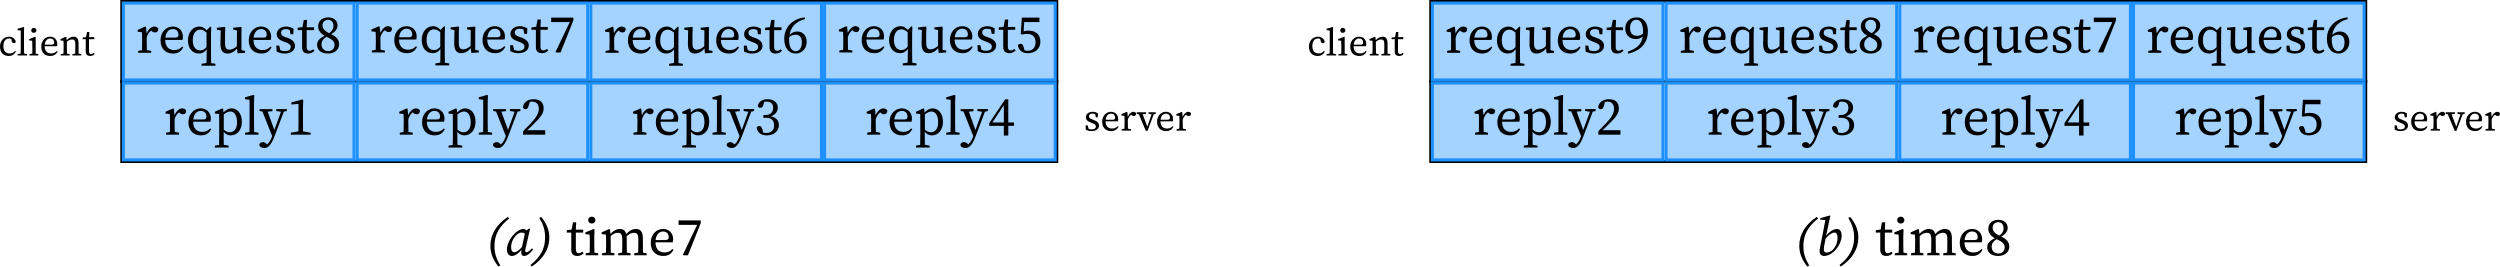 <?xml version="1.0" encoding="UTF-8" standalone="no"?>
<svg
   width="323.965pt"
   height="34.545pt"
   viewBox="0 0 323.965 34.545"
   version="1.1"
   id="svg186"
   sodipodi:docname="unp-tcp-fill-the-pipeline.pdf"
   xmlns:inkscape="http://www.inkscape.org/namespaces/inkscape"
   xmlns:sodipodi="http://sodipodi.sourceforge.net/DTD/sodipodi-0.dtd"
   xmlns:xlink="http://www.w3.org/1999/xlink"
   xmlns="http://www.w3.org/2000/svg"
   xmlns:svg="http://www.w3.org/2000/svg">
  <sodipodi:namedview
     id="namedview186"
     pagecolor="#ffffff"
     bordercolor="#000000"
     borderopacity="0.25"
     inkscape:showpageshadow="2"
     inkscape:pageopacity="0.0"
     inkscape:pagecheckerboard="0"
     inkscape:deskcolor="#d1d1d1"
     inkscape:document-units="pt" />
  <defs
     id="defs33">
    <g
       id="g33">
      <g
         id="glyph-0-0">
        <path
           d="M 1.359,0.062 C 1.812,0.062 2.078,-0.141 2.281,-0.5 L 2.172,-0.594 C 1.938,-0.328 1.719,-0.266 1.469,-0.266 c -0.453,0 -0.812,-0.266 -0.812,-0.938 0,-0.656 0.312,-1 0.734,-1 0.078,0 0.172,0.016 0.281,0.047 L 1.75,-1.828 c 0.047,0.141 0.109,0.234 0.281,0.234 0.125,0 0.203,-0.062 0.234,-0.188 C 2.188,-2.156 1.828,-2.438 1.375,-2.438 c -0.609,0 -1.156,0.484 -1.156,1.281 0,0.766 0.422,1.219 1.141,1.219 z m 0,0"
           id="path1" />
      </g>
      <g
         id="glyph-0-1">
        <path
           d="M 0.125,0 H 1.359 V -0.172 L 0.969,-0.25 C 0.953,-0.516 0.953,-0.781 0.953,-1.047 V -2.938 L 0.969,-3.656 0.906,-3.688 0.125,-3.469 v 0.188 l 0.406,0.047 v 2.188 c 0,0.266 0,0.531 -0.016,0.797 L 0.125,-0.172 Z m 0,0"
           id="path2" />
      </g>
      <g
         id="glyph-0-2">
        <path
           d="m 0.172,0 h 1.156 V -0.172 L 0.984,-0.25 c 0,-0.25 0,-0.578 0,-0.797 V -2.375 l -0.062,-0.062 -0.781,0.312 v 0.172 L 0.531,-1.906 c 0.016,0.203 0.016,0.344 0.016,0.625 v 0.234 c 0,0.219 0,0.547 0,0.797 l -0.375,0.078 z m 0.562,-2.938 c 0.188,0 0.344,-0.125 0.344,-0.312 0,-0.188 -0.156,-0.328 -0.344,-0.328 -0.188,0 -0.328,0.141 -0.328,0.328 0,0.188 0.141,0.312 0.328,0.312 z m 0,0"
           id="path3" />
      </g>
      <g
         id="glyph-0-3">
        <path
           d="m 1.359,-2.203 c 0.328,0 0.531,0.188 0.531,0.531 0,0.156 -0.062,0.266 -0.328,0.266 H 0.672 c 0.062,-0.578 0.391,-0.797 0.688,-0.797 z M 1.375,0.062 c 0.516,0 0.766,-0.219 0.969,-0.562 L 2.234,-0.578 c -0.203,0.219 -0.438,0.312 -0.734,0.312 -0.516,0 -0.828,-0.312 -0.844,-0.938 h 1.609 c 0.016,-0.062 0.031,-0.156 0.031,-0.266 0,-0.609 -0.406,-0.969 -0.938,-0.969 -0.609,0 -1.141,0.516 -1.141,1.281 0,0.766 0.453,1.219 1.156,1.219 z m 0,0"
           id="path4" />
      </g>
      <g
         id="glyph-0-4">
        <path
           d="m 0.203,0 h 1.156 V -0.172 L 1.016,-0.25 C 1,-0.5 1,-0.828 1,-1.047 V -1.781 c 0.25,-0.203 0.453,-0.297 0.688,-0.297 0.281,0 0.406,0.156 0.406,0.609 v 0.422 c 0,0.234 0,0.547 -0.016,0.797 L 1.719,-0.172 V 0 H 2.875 V -0.172 L 2.516,-0.25 c 0,-0.25 0,-0.562 0,-0.797 v -0.469 c 0,-0.641 -0.219,-0.922 -0.641,-0.922 -0.312,0 -0.656,0.188 -0.891,0.453 L 0.938,-2.375 0.875,-2.438 0.172,-2.125 v 0.172 L 0.562,-1.906 c 0.016,0.203 0.016,0.344 0.016,0.625 v 0.234 c 0,0.219 0,0.547 -0.016,0.797 l -0.359,0.078 z m 0,0"
           id="path5" />
      </g>
      <g
         id="glyph-0-5">
        <path
           d="m 1.016,0.062 c 0.266,0 0.469,-0.094 0.594,-0.266 l -0.125,-0.125 C 1.359,-0.234 1.266,-0.188 1.156,-0.188 0.984,-0.188 0.875,-0.297 0.875,-0.562 V -2.109 H 1.562 V -2.375 H 0.891 l 0.031,-0.672 H 0.625 L 0.484,-2.375 l -0.438,0.047 v 0.219 h 0.406 v 1.188 c 0,0.188 0,0.297 0,0.422 0,0.391 0.219,0.562 0.562,0.562 z m 0,0"
           id="path6" />
      </g>
      <g
         id="glyph-0-6">
        <path
           d="m 1,0.062 c 0.641,0 0.969,-0.328 0.969,-0.703 0,-0.328 -0.188,-0.562 -0.688,-0.734 L 1.125,-1.438 c -0.344,-0.125 -0.453,-0.203 -0.453,-0.422 0,-0.203 0.156,-0.344 0.453,-0.344 0.125,0 0.234,0.031 0.344,0.078 l 0.094,0.406 h 0.25 L 1.828,-2.234 C 1.625,-2.359 1.406,-2.438 1.141,-2.438 c -0.562,0 -0.875,0.344 -0.875,0.703 0,0.344 0.25,0.547 0.609,0.672 l 0.219,0.094 c 0.328,0.109 0.469,0.219 0.469,0.438 0,0.219 -0.172,0.375 -0.562,0.375 -0.141,0 -0.281,-0.031 -0.391,-0.094 L 0.516,-0.672 H 0.234 L 0.25,-0.125 C 0.5,0 0.719,0.062 1,0.062 Z m 0,0"
           id="path7" />
      </g>
      <g
         id="glyph-0-7">
        <path
           d="m 0.203,0 h 1.219 V -0.172 L 1.016,-0.25 C 1,-0.5 1,-0.828 1,-1.047 v -0.375 C 1.094,-1.703 1.219,-1.906 1.422,-2.062 l 0.047,0.047 c 0.094,0.094 0.203,0.125 0.312,0.125 0.203,0 0.297,-0.125 0.297,-0.359 -0.062,-0.109 -0.219,-0.188 -0.359,-0.188 -0.266,0 -0.562,0.25 -0.719,0.641 L 0.938,-2.375 0.875,-2.438 0.172,-2.125 v 0.172 L 0.562,-1.906 c 0.016,0.203 0.016,0.344 0.016,0.625 v 0.234 c 0,0.219 0,0.547 -0.016,0.797 l -0.359,0.078 z m 0,0"
           id="path8" />
      </g>
      <g
         id="glyph-0-8">
        <path
           d="m 1.531,-2.172 0.391,0.062 -0.547,1.594 -0.609,-1.594 0.438,-0.062 V -2.375 H 0 v 0.203 L 0.266,-2.125 1.172,0.031 h 0.219 l 0.812,-2.141 0.266,-0.062 V -2.375 h -0.938 z m 0,0"
           id="path9" />
      </g>
      <g
         id="glyph-1-0">
        <path
           d="m 0.297,0 h 1.688 v -0.25 l -0.562,-0.109 C 1.406,-0.703 1.406,-1.156 1.406,-1.469 v -0.516 c 0.109,-0.406 0.297,-0.688 0.578,-0.906 L 2.062,-2.812 c 0.125,0.109 0.266,0.172 0.422,0.172 0.281,0 0.422,-0.172 0.422,-0.5 C 2.812,-3.297 2.609,-3.406 2.391,-3.406 c -0.375,0 -0.766,0.344 -1,0.891 L 1.312,-3.328 1.219,-3.406 0.234,-2.969 v 0.234 l 0.547,0.062 c 0.016,0.281 0.031,0.484 0.031,0.875 v 0.328 c 0,0.312 -0.016,0.781 -0.016,1.125 l -0.5,0.094 z m 0,0"
           id="path10" />
      </g>
      <g
         id="glyph-1-1">
        <path
           d="m 1.906,-3.078 c 0.453,0 0.734,0.266 0.734,0.75 0,0.203 -0.078,0.359 -0.453,0.359 h -1.25 c 0.094,-0.812 0.547,-1.109 0.969,-1.109 z M 1.938,0.094 c 0.703,0 1.047,-0.312 1.328,-0.797 L 3.125,-0.812 C 2.844,-0.5 2.516,-0.359 2.094,-0.359 1.375,-0.359 0.938,-0.812 0.922,-1.672 H 3.156 c 0.031,-0.094 0.062,-0.234 0.062,-0.391 0,-0.844 -0.578,-1.344 -1.312,-1.344 -0.875,0 -1.594,0.719 -1.594,1.797 0,1.062 0.641,1.703 1.625,1.703 z m 0,0"
           id="path11" />
      </g>
      <g
         id="glyph-1-2">
        <path
           d="M 0.938,-1.625 C 0.938,-2.578 1.391,-3 1.906,-3 c 0.234,0 0.484,0.094 0.812,0.375 v 1.875 c -0.266,0.312 -0.5,0.438 -0.812,0.438 -0.547,0 -0.969,-0.406 -0.969,-1.312 z m 0.797,1.719 c 0.406,0 0.734,-0.172 1,-0.547 V 0.188 c 0,0.375 0,0.75 -0.016,1.125 L 2.078,1.422 v 0.25 H 3.875 v -0.25 L 3.312,1.328 C 3.312,0.938 3.297,0.562 3.297,0.188 v -2.578 l 0.031,-0.938 L 3.219,-3.406 2.734,-2.922 c -0.312,-0.359 -0.625,-0.484 -0.953,-0.484 -0.828,0 -1.469,0.719 -1.469,1.797 0,1.016 0.578,1.703 1.422,1.703 z m 0,0"
           id="path12" />
      </g>
      <g
         id="glyph-1-3">
        <path
           d="m 1.547,0.094 c 0.438,0 0.875,-0.203 1.234,-0.656 L 2.859,0.062 3.828,0 V -0.25 L 3.359,-0.344 V -2.391 L 3.375,-3.281 3.297,-3.359 l -1,0.109 V -3 l 0.484,0.094 -0.016,2.047 c -0.312,0.297 -0.656,0.453 -0.969,0.453 -0.375,0 -0.562,-0.219 -0.562,-0.812 V -2.391 L 1.266,-3.281 1.203,-3.359 0.172,-3.25 V -3 l 0.5,0.094 -0.031,1.75 c 0,0.906 0.344,1.25 0.906,1.25 z m 0,0"
           id="path13" />
      </g>
      <g
         id="glyph-1-4">
        <path
           d="m 1.391,0.094 c 0.906,0 1.359,-0.469 1.359,-1 0,-0.438 -0.266,-0.766 -0.953,-1.031 L 1.578,-2 C 1.094,-2.188 0.938,-2.297 0.938,-2.609 c 0,-0.281 0.219,-0.469 0.641,-0.469 0.172,0 0.328,0.047 0.484,0.109 l 0.109,0.562 H 2.531 L 2.562,-3.109 C 2.266,-3.297 1.969,-3.406 1.594,-3.406 c -0.781,0 -1.219,0.484 -1.219,0.984 0,0.484 0.328,0.75 0.844,0.938 l 0.328,0.125 c 0.438,0.156 0.641,0.312 0.641,0.609 0,0.312 -0.25,0.531 -0.781,0.531 -0.203,0 -0.391,-0.047 -0.562,-0.125 L 0.703,-0.938 h -0.375 l 0.031,0.766 C 0.703,0 1,0.094 1.391,0.094 Z m 0,0"
           id="path14" />
      </g>
      <g
         id="glyph-1-5">
        <path
           d="m 1.422,0.094 c 0.359,0 0.641,-0.141 0.828,-0.375 L 2.078,-0.453 c -0.172,0.125 -0.312,0.188 -0.469,0.188 -0.234,0 -0.375,-0.156 -0.375,-0.516 V -2.938 H 2.188 v -0.375 H 1.234 L 1.281,-4.266 H 0.859 L 0.688,-3.328 0.062,-3.25 v 0.312 h 0.578 v 1.641 c 0,0.266 0,0.422 0,0.594 0,0.547 0.297,0.797 0.781,0.797 z m 0,0"
           id="path15" />
      </g>
      <g
         id="glyph-1-6">
        <path
           d="m 1.016,-3.594 c 0,-0.422 0.344,-0.688 0.734,-0.688 0.438,0 0.688,0.344 0.688,0.766 0,0.391 -0.141,0.656 -0.562,0.969 C 1.188,-2.891 1.016,-3.219 1.016,-3.594 Z M 1.75,0.094 c 0.797,0 1.422,-0.484 1.422,-1.188 0,-0.625 -0.344,-0.984 -1.031,-1.328 0.641,-0.359 0.828,-0.781 0.828,-1.109 0,-0.625 -0.469,-1.062 -1.203,-1.062 -0.734,0 -1.312,0.422 -1.312,1.156 0,0.484 0.25,0.891 0.844,1.234 -0.656,0.312 -0.984,0.656 -0.984,1.172 0,0.734 0.594,1.125 1.438,1.125 z M 0.891,-1.078 c 0,-0.469 0.219,-0.734 0.656,-1 0.781,0.359 1.031,0.625 1.031,1.031 0,0.469 -0.312,0.828 -0.812,0.828 -0.516,0 -0.875,-0.359 -0.875,-0.859 z m 0,0"
           id="path16" />
      </g>
      <g
         id="glyph-1-7">
        <path
           d="m 1,0 h 0.578 l 1.656,-4.156 v -0.359 h -2.875 V -3.938 h 2.406 l -1.844,3.875 z m 0,0"
           id="path17" />
      </g>
      <g
         id="glyph-1-8">
        <path
           d="m 0.906,-1.734 c 0,-0.109 0.016,-0.203 0.016,-0.297 0.266,-0.234 0.562,-0.312 0.844,-0.312 0.484,0 0.797,0.328 0.797,0.969 0,0.734 -0.328,1.156 -0.797,1.156 C 1.25,-0.219 0.906,-0.688 0.906,-1.734 Z m 0.875,1.828 C 2.5,0.094 3.188,-0.5 3.188,-1.391 c 0,-0.781 -0.453,-1.375 -1.219,-1.375 -0.375,0 -0.719,0.156 -1,0.438 C 1.125,-3.312 1.734,-4.047 2.984,-4.375 l -0.031,-0.219 c -1.719,0.188 -2.672,1.375 -2.672,2.766 0,1.188 0.562,1.922 1.5,1.922 z m 0,0"
           id="path18" />
      </g>
      <g
         id="glyph-1-9">
        <path
           d="m 1.562,0.094 c 0.984,0 1.625,-0.609 1.625,-1.5 0,-0.922 -0.609,-1.422 -1.516,-1.422 -0.234,0 -0.453,0.031 -0.656,0.094 L 1.094,-3.938 H 3.062 V -4.516 H 0.781 l -0.141,2.125 0.203,0.062 C 1.047,-2.375 1.281,-2.406 1.484,-2.406 c 0.656,0 1.078,0.375 1.078,1.078 0,0.672 -0.359,1.109 -1.047,1.109 -0.125,0 -0.25,-0.016 -0.391,-0.062 l -0.094,-0.375 C 0.922,-1.031 0.828,-1.125 0.625,-1.125 c -0.172,0 -0.297,0.078 -0.359,0.234 0.141,0.656 0.594,0.984 1.297,0.984 z m 0,0"
           id="path19" />
      </g>
      <g
         id="glyph-1-10">
        <path
           d="m 0.25,1.672 h 1.781 v -0.25 L 1.406,1.312 C 1.391,0.938 1.391,0.562 1.391,0.188 V -0.359 C 1.672,-0.016 2,0.094 2.312,0.094 3.125,0.094 3.75,-0.594 3.75,-1.672 3.75,-2.75 3.156,-3.406 2.422,-3.406 c -0.375,0 -0.719,0.172 -1.062,0.531 L 1.328,-3.328 1.219,-3.406 0.25,-2.969 v 0.234 l 0.547,0.062 C 0.812,-2.391 0.812,-2.188 0.812,-1.797 V 0.188 c 0,0.375 0,0.766 -0.016,1.141 L 0.25,1.422 Z M 2.25,-3 c 0.516,0 0.875,0.5 0.875,1.391 0,0.906 -0.422,1.297 -0.953,1.297 -0.25,0 -0.5,-0.094 -0.766,-0.344 V -2.625 C 1.766,-2.906 2.031,-3 2.25,-3 Z m 0,0"
           id="path20" />
      </g>
      <g
         id="glyph-1-11">
        <path
           d="M 0.172,0 H 1.906 v -0.25 l -0.562,-0.094 c 0,-0.375 -0.016,-0.75 -0.016,-1.125 v -2.641 l 0.031,-0.984 -0.094,-0.062 -1.094,0.312 v 0.25 L 0.75,-4.516 v 3.047 c 0,0.375 -0.016,0.75 -0.016,1.125 L 0.172,-0.25 Z m 0,0"
           id="path21" />
      </g>
      <g
         id="glyph-1-12">
        <path
           d="m 2.203,-3.062 0.609,0.094 -0.406,1.125 -0.453,1.234 -0.859,-2.375 0.609,-0.062 V -3.312 H 0.031 v 0.25 L 0.406,-3 1.672,0.188 1.641,0.266 c -0.125,0.375 -0.328,0.75 -0.625,1 L 0.984,1.234 C 0.797,1.031 0.641,0.969 0.469,0.969 0.25,0.969 0.047,1.078 0,1.281 c 0,0.266 0.297,0.453 0.641,0.453 0.578,0 0.969,-0.516 1.422,-1.75 l 1.125,-2.969 0.375,-0.078 v -0.25 H 2.203 Z m 0,0"
           id="path22" />
      </g>
      <g
         id="glyph-1-13">
        <path
           d="m 2.062,0.109 h 0.578 v -1.25 H 3.375 v -0.438 H 2.641 v -3 H 2.234 L 0.172,-1.5 v 0.359 H 2.062 Z m -1.484,-1.688 1.484,-2.25 v 2.25 z m 0,0"
           id="path23" />
      </g>
      <g
         id="glyph-1-14">
        <path
           d="m 1.641,0.094 c 0.938,0 1.562,-0.578 1.562,-1.328 0,-0.578 -0.328,-1 -1.047,-1.141 C 2.734,-2.578 3.062,-3 3.062,-3.5 c 0,-0.656 -0.516,-1.094 -1.328,-1.094 -0.641,0 -1.156,0.281 -1.281,0.875 0.062,0.172 0.188,0.234 0.344,0.234 0.234,0 0.328,-0.125 0.406,-0.422 l 0.094,-0.359 c 0.125,-0.016 0.219,-0.016 0.312,-0.016 0.547,0 0.844,0.281 0.844,0.797 0,0.594 -0.359,0.938 -0.984,0.938 H 1.188 V -2.188 h 0.328 c 0.719,0 1.062,0.359 1.062,0.969 0,0.625 -0.344,1 -1.031,1 -0.094,0 -0.234,-0.016 -0.391,-0.047 L 1.078,-0.625 c -0.109,-0.344 -0.172,-0.5 -0.422,-0.5 -0.141,0 -0.266,0.062 -0.344,0.219 0.125,0.703 0.656,1 1.328,1 z m 0,0"
           id="path24" />
      </g>
      <g
         id="glyph-1-15">
        <path
           d="M 0.344,0 H 3.203 V -0.578 H 0.875 c 0.281,-0.266 0.562,-0.516 0.75,-0.719 1.078,-1.031 1.375,-1.5 1.375,-2.125 0,-0.688 -0.391,-1.172 -1.281,-1.172 -0.703,0 -1.328,0.328 -1.406,1.078 0.078,0.141 0.203,0.219 0.344,0.219 0.203,0 0.312,-0.125 0.406,-0.469 L 1.203,-4.25 c 0.125,-0.031 0.25,-0.031 0.344,-0.031 0.5,0 0.828,0.359 0.828,0.922 0,0.547 -0.312,1.125 -1.016,1.859 -0.297,0.312 -0.656,0.688 -1.016,1.047 z m 0,0"
           id="path25" />
      </g>
      <g
         id="glyph-1-16">
        <path
           d="M 0.516,0 H 3.094 V -0.25 L 2.109,-0.422 C 2.109,-0.766 2.094,-1.125 2.094,-1.469 V -3.5 l 0.031,-1 -0.094,-0.062 -1.438,0.375 v 0.281 L 1.516,-3.984 V -1.469 C 1.516,-1.125 1.5,-0.766 1.5,-0.422 L 0.516,-0.25 Z m 0,0"
           id="path26" />
      </g>
      <g
         id="glyph-1-17">
        <path
           d="M 0.25,0 H 1.859 V -0.25 L 1.375,-0.344 c 0,-0.359 -0.016,-0.812 -0.016,-1.125 v -0.922 l 0.031,-0.938 -0.109,-0.078 -1.078,0.438 v 0.234 L 0.75,-2.672 c 0.016,0.281 0.031,0.5 0.031,0.875 v 0.328 c 0,0.312 -0.016,0.766 -0.016,1.125 L 0.25,-0.25 Z M 1.031,-4.109 C 1.297,-4.109 1.5,-4.281 1.5,-4.547 1.5,-4.812 1.297,-5 1.031,-5 0.766,-5 0.562,-4.812 0.562,-4.547 c 0,0.266 0.203,0.438 0.469,0.438 z m 0,0"
           id="path27" />
      </g>
      <g
         id="glyph-1-18">
        <path
           d="M 0.281,0 H 1.891 V -0.25 L 1.422,-0.344 C 1.406,-0.703 1.406,-1.156 1.406,-1.469 V -2.484 C 1.734,-2.781 2,-2.906 2.328,-2.906 c 0.406,0 0.578,0.219 0.578,0.844 v 0.594 c 0,0.328 -0.016,0.781 -0.016,1.125 L 2.375,-0.25 V 0 H 3.984 V -0.25 L 3.5,-0.344 C 3.484,-0.703 3.484,-1.141 3.484,-1.469 v -0.641 c 0,-0.125 0,-0.25 -0.016,-0.344 0.359,-0.328 0.641,-0.453 0.938,-0.453 0.406,0 0.578,0.188 0.578,0.844 v 0.594 c 0,0.328 0,0.781 -0.016,1.125 L 4.453,-0.25 V 0 h 1.625 V -0.25 L 5.594,-0.344 C 5.578,-0.703 5.578,-1.141 5.578,-1.469 V -2.188 c 0,-0.859 -0.328,-1.219 -0.891,-1.219 -0.453,0 -0.906,0.234 -1.266,0.656 -0.125,-0.453 -0.391,-0.656 -0.828,-0.656 -0.438,0 -0.891,0.266 -1.219,0.641 l -0.062,-0.562 -0.094,-0.078 -0.984,0.438 v 0.234 l 0.547,0.062 c 0.016,0.281 0.031,0.484 0.031,0.875 v 0.328 c 0,0.312 -0.016,0.766 -0.016,1.125 L 0.281,-0.25 Z m 0,0"
           id="path28" />
      </g>
      <g
         id="glyph-1-19">
        <path
           d="m 0.828,-3.219 c 0,-0.703 0.375,-1.062 0.828,-1.062 0.516,0 0.859,0.484 0.859,1.625 0,0.062 0,0.109 -0.016,0.172 -0.219,0.188 -0.453,0.281 -0.766,0.281 -0.516,0 -0.906,-0.297 -0.906,-1.016 z M 0.594,0.109 c 1.812,-0.422 2.547,-1.562 2.547,-2.891 0,-1.109 -0.547,-1.812 -1.453,-1.812 -0.875,0 -1.484,0.578 -1.484,1.438 0,0.859 0.609,1.375 1.344,1.375 0.375,0 0.688,-0.109 0.922,-0.344 -0.125,0.953 -0.672,1.547 -1.938,1.969 z m 0,0"
           id="path29" />
      </g>
      <g
         id="glyph-2-0">
        <path
           d="M 1.5,1.469 1.734,1.328 c -0.516,-0.875 -0.75,-1.594 -0.75,-2.531 0,-1.469 0.625,-2.547 1.906,-3.562 L 2.719,-4.969 c -1.516,1 -2.266,2.312 -2.266,3.75 0,1 0.375,1.859 1.047,2.688 z m 0,0"
           id="path30" />
      </g>
      <g
         id="glyph-2-1">
        <path
           d="M 0.734,-1.016 C 0.734,-1.625 1,-2.188 1.328,-2.531 1.578,-2.797 1.875,-2.938 2.094,-2.938 c 0.156,0 0.297,0.047 0.422,0.125 l -0.375,1.75 c -0.453,0.5 -0.75,0.672 -0.984,0.672 -0.25,0 -0.422,-0.203 -0.422,-0.625 z M 2.406,0.094 c 0.469,0 0.906,-0.453 1.172,-0.859 l -0.156,-0.125 c -0.25,0.297 -0.516,0.5 -0.688,0.5 -0.094,0 -0.172,-0.062 -0.172,-0.156 0,-0.078 0.016,-0.219 0.062,-0.391 l 0.562,-2.469 -0.125,-0.062 -0.328,0.25 C 2.625,-3.328 2.5,-3.406 2.344,-3.406 c -0.906,0 -2.156,1.469 -2.156,2.672 0,0.578 0.328,0.828 0.656,0.828 0.375,0 0.828,-0.312 1.219,-0.781 -0.016,0.125 -0.016,0.234 -0.016,0.375 0,0.281 0.172,0.406 0.359,0.406 z m 0,0"
           id="path31" />
      </g>
      <g
         id="glyph-2-2">
        <path
           d="M 0.984,-4.969 0.75,-4.828 C 1.266,-3.969 1.5,-3.25 1.5,-2.312 1.5,-0.844 0.891,0.234 -0.391,1.25 l 0.156,0.219 c 1.531,-1.016 2.281,-2.312 2.281,-3.75 0,-1.016 -0.375,-1.859 -1.062,-2.688 z m 0,0"
           id="path32" />
      </g>
      <g
         id="glyph-2-3">
        <path
           d="m 1.016,-0.719 c 0,-0.266 0.016,-0.438 0.141,-0.969 L 1.25,-2.172 C 1.688,-2.656 2.078,-2.938 2.391,-2.938 c 0.25,0 0.406,0.234 0.406,0.672 0,0.578 -0.234,1.172 -0.609,1.547 -0.266,0.234 -0.547,0.375 -0.828,0.375 -0.219,0 -0.344,-0.141 -0.344,-0.375 z m 0.031,0.812 c 1.141,0 2.281,-1.453 2.281,-2.641 0,-0.625 -0.297,-0.859 -0.625,-0.859 -0.422,0 -0.969,0.344 -1.391,0.891 L 1.859,-5.094 1.781,-5.156 0.578,-4.812 0.531,-4.609 1.219,-4.562 0.641,-1.578 c -0.094,0.469 -0.172,0.797 -0.172,1.094 0,0.359 0.266,0.578 0.578,0.578 z m 0,0"
           id="path33" />
      </g>
    </g>
  </defs>
  <g
     fill="#000000"
     fill-opacity="1"
     id="g34"
     transform="translate(-5.414,3.0997735e-5)">
    <use
       xlink:href="#glyph-0-0"
       x="5.195"
       y="7.191"
       id="use33" />
  </g>
  <g
     fill="#000000"
     fill-opacity="1"
     id="g37"
     transform="translate(-5.414,3.0997735e-5)">
    <use
       xlink:href="#glyph-0-1"
       x="7.571"
       y="7.191"
       id="use34" />
    <use
       xlink:href="#glyph-0-2"
       x="9.056"
       y="7.191"
       id="use35" />
    <use
       xlink:href="#glyph-0-3"
       x="10.54"
       y="7.191"
       id="use36" />
    <use
       xlink:href="#glyph-0-4"
       x="13.08"
       y="7.191"
       id="use37" />
  </g>
  <g
     fill="#000000"
     fill-opacity="1"
     id="g38"
     transform="translate(-5.414,3.0997735e-5)">
    <use
       xlink:href="#glyph-0-5"
       x="16.074"
       y="7.191"
       id="use38" />
  </g>
  <g
     fill="#000000"
     fill-opacity="1"
     id="g41"
     transform="translate(-5.414,3.0997735e-5)">
    <use
       xlink:href="#glyph-0-6"
       x="145.862"
       y="16.924"
       id="use39" />
    <use
       xlink:href="#glyph-0-3"
       x="148.024"
       y="16.924"
       id="use40" />
    <use
       xlink:href="#glyph-0-7"
       x="150.564"
       y="16.924"
       id="use41" />
  </g>
  <g
     fill="#000000"
     fill-opacity="1"
     id="g42"
     transform="translate(-5.414,3.0997735e-5)">
    <use
       xlink:href="#glyph-0-8"
       x="152.721"
       y="16.924"
       id="use42" />
  </g>
  <g
     fill="#000000"
     fill-opacity="1"
     id="g44"
     transform="translate(-5.414,3.0997735e-5)">
    <use
       xlink:href="#glyph-0-3"
       x="155.137"
       y="16.924"
       id="use43" />
    <use
       xlink:href="#glyph-0-7"
       x="157.678"
       y="16.924"
       id="use44" />
  </g>
  <path
     fill="none"
     stroke-width="0.399"
     stroke-linecap="butt"
     stroke-linejoin="miter"
     stroke="#000000"
     stroke-opacity="1"
     stroke-miterlimit="10"
     d="M 15.789,10.563 H 136.938 V 0.199 H 15.789 Z m 0,0"
     id="path44" />
  <path
     fill="none"
     stroke-width="0.399"
     stroke-linecap="butt"
     stroke-linejoin="miter"
     stroke="#000000"
     stroke-opacity="1"
     stroke-miterlimit="10"
     d="M 15.789,20.922 H 136.938 V 10.563 H 15.789 Z m 0,0"
     id="path45" />
  <path
     fill-rule="nonzero"
     fill="#a5d3ff"
     fill-opacity="1"
     stroke-width="0.399"
     stroke-linecap="butt"
     stroke-linejoin="miter"
     stroke="#1d90ff"
     stroke-opacity="1"
     stroke-miterlimit="10"
     d="M 15.989,10.363 H 45.879 V 0.398 H 15.989 Z m 0,0"
     id="path46" />
  <g
     fill="#000000"
     fill-opacity="1"
     id="g46"
     transform="translate(-5.414,3.0997735e-5)">
    <use
       xlink:href="#glyph-1-0"
       x="23.021"
       y="6.845"
       id="use46" />
  </g>
  <g
     fill="#000000"
     fill-opacity="1"
     id="g49"
     transform="translate(-5.414,3.0997735e-5)">
    <use
       xlink:href="#glyph-1-1"
       x="25.901"
       y="6.845"
       id="use47" />
    <use
       xlink:href="#glyph-1-2"
       x="29.458"
       y="6.845"
       id="use48" />
    <use
       xlink:href="#glyph-1-3"
       x="33.342"
       y="6.845"
       id="use49" />
  </g>
  <g
     fill="#000000"
     fill-opacity="1"
     id="g53"
     transform="translate(-5.414,3.0997735e-5)">
    <use
       xlink:href="#glyph-1-1"
       x="37.338"
       y="6.845"
       id="use50" />
    <use
       xlink:href="#glyph-1-4"
       x="40.895"
       y="6.845"
       id="use51" />
    <use
       xlink:href="#glyph-1-5"
       x="43.922"
       y="6.845"
       id="use52" />
    <use
       xlink:href="#glyph-1-6"
       x="46.188"
       y="6.845"
       id="use53" />
  </g>
  <path
     fill-rule="nonzero"
     fill="#a5d3ff"
     fill-opacity="1"
     stroke-width="0.399"
     stroke-linecap="butt"
     stroke-linejoin="miter"
     stroke="#1d90ff"
     stroke-opacity="1"
     stroke-miterlimit="10"
     d="M 46.278,10.363 H 76.164 V 0.398 H 46.278 Z m 0,0"
     id="path53" />
  <g
     fill="#000000"
     fill-opacity="1"
     id="g54"
     transform="translate(-5.414,3.0997735e-5)">
    <use
       xlink:href="#glyph-1-0"
       x="53.307"
       y="6.799"
       id="use54" />
  </g>
  <g
     fill="#000000"
     fill-opacity="1"
     id="g57"
     transform="translate(-5.414,3.0997735e-5)">
    <use
       xlink:href="#glyph-1-1"
       x="56.194"
       y="6.799"
       id="use55" />
    <use
       xlink:href="#glyph-1-2"
       x="59.751"
       y="6.799"
       id="use56" />
    <use
       xlink:href="#glyph-1-3"
       x="63.635"
       y="6.799"
       id="use57" />
  </g>
  <g
     fill="#000000"
     fill-opacity="1"
     id="g61"
     transform="translate(-5.414,3.0997735e-5)">
    <use
       xlink:href="#glyph-1-1"
       x="67.631"
       y="6.799"
       id="use58" />
    <use
       xlink:href="#glyph-1-4"
       x="71.188"
       y="6.799"
       id="use59" />
    <use
       xlink:href="#glyph-1-5"
       x="74.215"
       y="6.799"
       id="use60" />
    <use
       xlink:href="#glyph-1-7"
       x="76.481"
       y="6.799"
       id="use61" />
  </g>
  <path
     fill-rule="nonzero"
     fill="#a5d3ff"
     fill-opacity="1"
     stroke-width="0.399"
     stroke-linecap="butt"
     stroke-linejoin="miter"
     stroke="#1d90ff"
     stroke-opacity="1"
     stroke-miterlimit="10"
     d="M 76.563,10.363 H 106.453 V 0.398 H 76.563 Z m 0,0"
     id="path61" />
  <g
     fill="#000000"
     fill-opacity="1"
     id="g62"
     transform="translate(-5.414,3.0997735e-5)">
    <use
       xlink:href="#glyph-1-0"
       x="83.594"
       y="6.845"
       id="use62" />
  </g>
  <g
     fill="#000000"
     fill-opacity="1"
     id="g65"
     transform="translate(-5.414,3.0997735e-5)">
    <use
       xlink:href="#glyph-1-1"
       x="86.474"
       y="6.845"
       id="use63" />
    <use
       xlink:href="#glyph-1-2"
       x="90.031"
       y="6.845"
       id="use64" />
    <use
       xlink:href="#glyph-1-3"
       x="93.915"
       y="6.845"
       id="use65" />
  </g>
  <g
     fill="#000000"
     fill-opacity="1"
     id="g69"
     transform="translate(-5.414,3.0997735e-5)">
    <use
       xlink:href="#glyph-1-1"
       x="97.911"
       y="6.845"
       id="use66" />
    <use
       xlink:href="#glyph-1-4"
       x="101.468"
       y="6.845"
       id="use67" />
    <use
       xlink:href="#glyph-1-5"
       x="104.495"
       y="6.845"
       id="use68" />
    <use
       xlink:href="#glyph-1-8"
       x="106.761"
       y="6.845"
       id="use69" />
  </g>
  <path
     fill-rule="nonzero"
     fill="#a5d3ff"
     fill-opacity="1"
     stroke-width="0.399"
     stroke-linecap="butt"
     stroke-linejoin="miter"
     stroke="#1d90ff"
     stroke-opacity="1"
     stroke-miterlimit="10"
     d="m 106.852,10.363 h 29.887 V 0.398 h -29.887 z m 0,0"
     id="path69" />
  <g
     fill="#000000"
     fill-opacity="1"
     id="g70"
     transform="translate(-5.414,3.0997735e-5)">
    <use
       xlink:href="#glyph-1-0"
       x="113.88"
       y="6.799"
       id="use70" />
  </g>
  <g
     fill="#000000"
     fill-opacity="1"
     id="g73"
     transform="translate(-5.414,3.0997735e-5)">
    <use
       xlink:href="#glyph-1-1"
       x="116.76"
       y="6.799"
       id="use71" />
    <use
       xlink:href="#glyph-1-2"
       x="120.317"
       y="6.799"
       id="use72" />
    <use
       xlink:href="#glyph-1-3"
       x="124.201"
       y="6.799"
       id="use73" />
  </g>
  <g
     fill="#000000"
     fill-opacity="1"
     id="g77"
     transform="translate(-5.414,3.0997735e-5)">
    <use
       xlink:href="#glyph-1-1"
       x="128.197"
       y="6.799"
       id="use74" />
    <use
       xlink:href="#glyph-1-4"
       x="131.754"
       y="6.799"
       id="use75" />
    <use
       xlink:href="#glyph-1-5"
       x="134.781"
       y="6.799"
       id="use76" />
    <use
       xlink:href="#glyph-1-9"
       x="137.047"
       y="6.799"
       id="use77" />
  </g>
  <path
     fill-rule="nonzero"
     fill="#a5d3ff"
     fill-opacity="1"
     stroke-width="0.399"
     stroke-linecap="butt"
     stroke-linejoin="miter"
     stroke="#1d90ff"
     stroke-opacity="1"
     stroke-miterlimit="10"
     d="m 106.852,20.723 h 29.887 V 10.762 h -29.887 z m 0,0"
     id="path77" />
  <g
     fill="#000000"
     fill-opacity="1"
     id="g78"
     transform="translate(-5.414,3.0997735e-5)">
    <use
       xlink:href="#glyph-1-0"
       x="117.493"
       y="17.45"
       id="use78" />
  </g>
  <g
     fill="#000000"
     fill-opacity="1"
     id="g79"
     transform="translate(-5.414,3.0997735e-5)">
    <use
       xlink:href="#glyph-1-1"
       x="120.373"
       y="17.45"
       id="use79" />
  </g>
  <g
     fill="#000000"
     fill-opacity="1"
     id="g80"
     transform="translate(-5.414,3.0997735e-5)">
    <use
       xlink:href="#glyph-1-10"
       x="123.86"
       y="17.45"
       id="use80" />
  </g>
  <g
     fill="#000000"
     fill-opacity="1"
     id="g81"
     transform="translate(-5.414,3.0997735e-5)">
    <use
       xlink:href="#glyph-1-11"
       x="127.856"
       y="17.45"
       id="use81" />
  </g>
  <g
     fill="#000000"
     fill-opacity="1"
     id="g83"
     transform="translate(-5.414,3.0997735e-5)">
    <use
       xlink:href="#glyph-1-12"
       x="129.865"
       y="17.45"
       id="use82" />
    <use
       xlink:href="#glyph-1-13"
       x="133.435"
       y="17.45"
       id="use83" />
  </g>
  <path
     fill-rule="nonzero"
     fill="#a5d3ff"
     fill-opacity="1"
     stroke-width="0.399"
     stroke-linecap="butt"
     stroke-linejoin="miter"
     stroke="#1d90ff"
     stroke-opacity="1"
     stroke-miterlimit="10"
     d="M 76.563,20.723 H 106.453 V 10.762 H 76.563 Z m 0,0"
     id="path83" />
  <g
     fill="#000000"
     fill-opacity="1"
     id="g84"
     transform="translate(-5.414,3.0997735e-5)">
    <use
       xlink:href="#glyph-1-0"
       x="87.206"
       y="17.45"
       id="use84" />
  </g>
  <g
     fill="#000000"
     fill-opacity="1"
     id="g85"
     transform="translate(-5.414,3.0997735e-5)">
    <use
       xlink:href="#glyph-1-1"
       x="90.086"
       y="17.45"
       id="use85" />
  </g>
  <g
     fill="#000000"
     fill-opacity="1"
     id="g86"
     transform="translate(-5.414,3.0997735e-5)">
    <use
       xlink:href="#glyph-1-10"
       x="93.573"
       y="17.45"
       id="use86" />
  </g>
  <g
     fill="#000000"
     fill-opacity="1"
     id="g87"
     transform="translate(-5.414,3.0997735e-5)">
    <use
       xlink:href="#glyph-1-11"
       x="97.569"
       y="17.45"
       id="use87" />
  </g>
  <g
     fill="#000000"
     fill-opacity="1"
     id="g89"
     transform="translate(-5.414,3.0997735e-5)">
    <use
       xlink:href="#glyph-1-12"
       x="99.578"
       y="17.45"
       id="use88" />
    <use
       xlink:href="#glyph-1-14"
       x="103.148"
       y="17.45"
       id="use89" />
  </g>
  <path
     fill-rule="nonzero"
     fill="#a5d3ff"
     fill-opacity="1"
     stroke-width="0.399"
     stroke-linecap="butt"
     stroke-linejoin="miter"
     stroke="#1d90ff"
     stroke-opacity="1"
     stroke-miterlimit="10"
     d="M 46.278,20.723 H 76.164 V 10.762 H 46.278 Z m 0,0"
     id="path89" />
  <g
     fill="#000000"
     fill-opacity="1"
     id="g90"
     transform="translate(-5.414,3.0997735e-5)">
    <use
       xlink:href="#glyph-1-0"
       x="56.92"
       y="17.45"
       id="use90" />
  </g>
  <g
     fill="#000000"
     fill-opacity="1"
     id="g91"
     transform="translate(-5.414,3.0997735e-5)">
    <use
       xlink:href="#glyph-1-1"
       x="59.8"
       y="17.45"
       id="use91" />
  </g>
  <g
     fill="#000000"
     fill-opacity="1"
     id="g92"
     transform="translate(-5.414,3.0997735e-5)">
    <use
       xlink:href="#glyph-1-10"
       x="63.287"
       y="17.45"
       id="use92" />
  </g>
  <g
     fill="#000000"
     fill-opacity="1"
     id="g93"
     transform="translate(-5.414,3.0997735e-5)">
    <use
       xlink:href="#glyph-1-11"
       x="67.283"
       y="17.45"
       id="use93" />
  </g>
  <g
     fill="#000000"
     fill-opacity="1"
     id="g95"
     transform="translate(-5.414,3.0997735e-5)">
    <use
       xlink:href="#glyph-1-12"
       x="69.292"
       y="17.45"
       id="use94" />
    <use
       xlink:href="#glyph-1-15"
       x="72.862"
       y="17.45"
       id="use95" />
  </g>
  <path
     fill-rule="nonzero"
     fill="#a5d3ff"
     fill-opacity="1"
     stroke-width="0.399"
     stroke-linecap="butt"
     stroke-linejoin="miter"
     stroke="#1d90ff"
     stroke-opacity="1"
     stroke-miterlimit="10"
     d="M 15.989,20.723 H 45.879 V 10.762 H 15.989 Z m 0,0"
     id="path95" />
  <g
     fill="#000000"
     fill-opacity="1"
     id="g96"
     transform="translate(-5.414,3.0997735e-5)">
    <use
       xlink:href="#glyph-1-0"
       x="26.633"
       y="17.45"
       id="use96" />
  </g>
  <g
     fill="#000000"
     fill-opacity="1"
     id="g97"
     transform="translate(-5.414,3.0997735e-5)">
    <use
       xlink:href="#glyph-1-1"
       x="29.52"
       y="17.45"
       id="use97" />
  </g>
  <g
     fill="#000000"
     fill-opacity="1"
     id="g98"
     transform="translate(-5.414,3.0997735e-5)">
    <use
       xlink:href="#glyph-1-10"
       x="33.007"
       y="17.45"
       id="use98" />
  </g>
  <g
     fill="#000000"
     fill-opacity="1"
     id="g99"
     transform="translate(-5.414,3.0997735e-5)">
    <use
       xlink:href="#glyph-1-11"
       x="37.003"
       y="17.45"
       id="use99" />
  </g>
  <g
     fill="#000000"
     fill-opacity="1"
     id="g101"
     transform="translate(-5.414,3.0997735e-5)">
    <use
       xlink:href="#glyph-1-12"
       x="39.012"
       y="17.45"
       id="use100" />
    <use
       xlink:href="#glyph-1-16"
       x="42.582"
       y="17.45"
       id="use101" />
  </g>
  <g
     fill="#000000"
     fill-opacity="1"
     id="g102"
     transform="translate(-5.414,3.0997735e-5)">
    <use
       xlink:href="#glyph-2-0"
       x="68.507"
       y="33.076"
       id="use102" />
  </g>
  <g
     fill="#000000"
     fill-opacity="1"
     id="g104"
     transform="translate(-5.414,3.0997735e-5)">
    <use
       xlink:href="#glyph-2-1"
       x="70.913"
       y="33.076"
       id="use103" />
    <use
       xlink:href="#glyph-2-2"
       x="74.553"
       y="33.076"
       id="use104" />
  </g>
  <g
     fill="#000000"
     fill-opacity="1"
     id="g109"
     transform="translate(-5.414,3.0997735e-5)">
    <use
       xlink:href="#glyph-1-5"
       x="78.801"
       y="33.076"
       id="use105" />
    <use
       xlink:href="#glyph-1-17"
       x="81.067"
       y="33.076"
       id="use106" />
    <use
       xlink:href="#glyph-1-18"
       x="83.146"
       y="33.076"
       id="use107" />
    <use
       xlink:href="#glyph-1-1"
       x="89.429"
       y="33.076"
       id="use108" />
    <use
       xlink:href="#glyph-1-7"
       x="92.986"
       y="33.076"
       id="use109" />
  </g>
  <g
     fill="#000000"
     fill-opacity="1"
     id="g110"
     transform="translate(-5.414,3.0997735e-5)">
    <use
       xlink:href="#glyph-0-0"
       x="174.817"
       y="7.191"
       id="use110" />
  </g>
  <g
     fill="#000000"
     fill-opacity="1"
     id="g114"
     transform="translate(-5.414,3.0997735e-5)">
    <use
       xlink:href="#glyph-0-1"
       x="177.198"
       y="7.191"
       id="use111" />
    <use
       xlink:href="#glyph-0-2"
       x="178.683"
       y="7.191"
       id="use112" />
    <use
       xlink:href="#glyph-0-3"
       x="180.167"
       y="7.191"
       id="use113" />
    <use
       xlink:href="#glyph-0-4"
       x="182.707"
       y="7.191"
       id="use114" />
  </g>
  <g
     fill="#000000"
     fill-opacity="1"
     id="g115"
     transform="translate(-5.414,3.0997735e-5)">
    <use
       xlink:href="#glyph-0-5"
       x="185.701"
       y="7.191"
       id="use115" />
  </g>
  <g
     fill="#000000"
     fill-opacity="1"
     id="g118"
     transform="translate(-5.414,3.0997735e-5)">
    <use
       xlink:href="#glyph-0-6"
       x="315.485"
       y="16.924"
       id="use116" />
    <use
       xlink:href="#glyph-0-3"
       x="317.647"
       y="16.924"
       id="use117" />
    <use
       xlink:href="#glyph-0-7"
       x="320.187"
       y="16.924"
       id="use118" />
  </g>
  <g
     fill="#000000"
     fill-opacity="1"
     id="g119"
     transform="translate(-5.414,3.0997735e-5)">
    <use
       xlink:href="#glyph-0-8"
       x="322.339"
       y="16.924"
       id="use119" />
  </g>
  <g
     fill="#000000"
     fill-opacity="1"
     id="g121"
     transform="translate(-5.414,3.0997735e-5)">
    <use
       xlink:href="#glyph-0-3"
       x="324.76"
       y="16.924"
       id="use120" />
    <use
       xlink:href="#glyph-0-7"
       x="327.301"
       y="16.924"
       id="use121" />
  </g>
  <path
     fill="none"
     stroke-width="0.399"
     stroke-linecap="butt"
     stroke-linejoin="miter"
     stroke="#000000"
     stroke-opacity="1"
     stroke-miterlimit="10"
     d="M 185.414,10.563 H 306.559 V 0.199 H 185.414 Z m 0,0"
     id="path121" />
  <path
     fill="none"
     stroke-width="0.399"
     stroke-linecap="butt"
     stroke-linejoin="miter"
     stroke="#000000"
     stroke-opacity="1"
     stroke-miterlimit="10"
     d="M 185.414,20.922 H 306.559 V 10.563 H 185.414 Z m 0,0"
     id="path122" />
  <path
     fill-rule="nonzero"
     fill="#a5d3ff"
     fill-opacity="1"
     stroke-width="0.399"
     stroke-linecap="butt"
     stroke-linejoin="miter"
     stroke="#1d90ff"
     stroke-opacity="1"
     stroke-miterlimit="10"
     d="m 185.614,10.363 h 29.887 V 0.398 h -29.887 z m 0,0"
     id="path123" />
  <g
     fill="#000000"
     fill-opacity="1"
     id="g123"
     transform="translate(-5.414,3.0997735e-5)">
    <use
       xlink:href="#glyph-1-0"
       x="192.643"
       y="6.845"
       id="use123" />
  </g>
  <g
     fill="#000000"
     fill-opacity="1"
     id="g126"
     transform="translate(-5.414,3.0997735e-5)">
    <use
       xlink:href="#glyph-1-1"
       x="195.53"
       y="6.845"
       id="use124" />
    <use
       xlink:href="#glyph-1-2"
       x="199.087"
       y="6.845"
       id="use125" />
    <use
       xlink:href="#glyph-1-3"
       x="202.971"
       y="6.845"
       id="use126" />
  </g>
  <g
     fill="#000000"
     fill-opacity="1"
     id="g130"
     transform="translate(-5.414,3.0997735e-5)">
    <use
       xlink:href="#glyph-1-1"
       x="206.967"
       y="6.845"
       id="use127" />
    <use
       xlink:href="#glyph-1-4"
       x="210.524"
       y="6.845"
       id="use128" />
    <use
       xlink:href="#glyph-1-5"
       x="213.551"
       y="6.845"
       id="use129" />
    <use
       xlink:href="#glyph-1-19"
       x="215.817"
       y="6.845"
       id="use130" />
  </g>
  <path
     fill-rule="nonzero"
     fill="#a5d3ff"
     fill-opacity="1"
     stroke-width="0.399"
     stroke-linecap="butt"
     stroke-linejoin="miter"
     stroke="#1d90ff"
     stroke-opacity="1"
     stroke-miterlimit="10"
     d="m 215.899,10.363 h 29.887 V 0.398 h -29.887 z m 0,0"
     id="path130" />
  <g
     fill="#000000"
     fill-opacity="1"
     id="g131"
     transform="translate(-5.414,3.0997735e-5)">
    <use
       xlink:href="#glyph-1-0"
       x="222.93"
       y="6.845"
       id="use131" />
  </g>
  <g
     fill="#000000"
     fill-opacity="1"
     id="g134"
     transform="translate(-5.414,3.0997735e-5)">
    <use
       xlink:href="#glyph-1-1"
       x="225.81"
       y="6.845"
       id="use132" />
    <use
       xlink:href="#glyph-1-2"
       x="229.367"
       y="6.845"
       id="use133" />
    <use
       xlink:href="#glyph-1-3"
       x="233.251"
       y="6.845"
       id="use134" />
  </g>
  <g
     fill="#000000"
     fill-opacity="1"
     id="g138"
     transform="translate(-5.414,3.0997735e-5)">
    <use
       xlink:href="#glyph-1-1"
       x="237.247"
       y="6.845"
       id="use135" />
    <use
       xlink:href="#glyph-1-4"
       x="240.804"
       y="6.845"
       id="use136" />
    <use
       xlink:href="#glyph-1-5"
       x="243.831"
       y="6.845"
       id="use137" />
    <use
       xlink:href="#glyph-1-6"
       x="246.097"
       y="6.845"
       id="use138" />
  </g>
  <path
     fill-rule="nonzero"
     fill="#a5d3ff"
     fill-opacity="1"
     stroke-width="0.399"
     stroke-linecap="butt"
     stroke-linejoin="miter"
     stroke="#1d90ff"
     stroke-opacity="1"
     stroke-miterlimit="10"
     d="m 246.184,10.363 h 29.891 V 0.398 h -29.891 z m 0,0"
     id="path138" />
  <g
     fill="#000000"
     fill-opacity="1"
     id="g139"
     transform="translate(-5.414,3.0997735e-5)">
    <use
       xlink:href="#glyph-1-0"
       x="253.216"
       y="6.799"
       id="use139" />
  </g>
  <g
     fill="#000000"
     fill-opacity="1"
     id="g142"
     transform="translate(-5.414,3.0997735e-5)">
    <use
       xlink:href="#glyph-1-1"
       x="256.096"
       y="6.799"
       id="use140" />
    <use
       xlink:href="#glyph-1-2"
       x="259.653"
       y="6.799"
       id="use141" />
    <use
       xlink:href="#glyph-1-3"
       x="263.537"
       y="6.799"
       id="use142" />
  </g>
  <g
     fill="#000000"
     fill-opacity="1"
     id="g146"
     transform="translate(-5.414,3.0997735e-5)">
    <use
       xlink:href="#glyph-1-1"
       x="267.533"
       y="6.799"
       id="use143" />
    <use
       xlink:href="#glyph-1-4"
       x="271.09"
       y="6.799"
       id="use144" />
    <use
       xlink:href="#glyph-1-5"
       x="274.117"
       y="6.799"
       id="use145" />
    <use
       xlink:href="#glyph-1-7"
       x="276.383"
       y="6.799"
       id="use146" />
  </g>
  <path
     fill-rule="nonzero"
     fill="#a5d3ff"
     fill-opacity="1"
     stroke-width="0.399"
     stroke-linecap="butt"
     stroke-linejoin="miter"
     stroke="#1d90ff"
     stroke-opacity="1"
     stroke-miterlimit="10"
     d="m 276.473,10.363 h 29.887 V 0.398 h -29.887 z m 0,0"
     id="path146" />
  <g
     fill="#000000"
     fill-opacity="1"
     id="g147"
     transform="translate(-5.414,3.0997735e-5)">
    <use
       xlink:href="#glyph-1-0"
       x="283.503"
       y="6.845"
       id="use147" />
  </g>
  <g
     fill="#000000"
     fill-opacity="1"
     id="g150"
     transform="translate(-5.414,3.0997735e-5)">
    <use
       xlink:href="#glyph-1-1"
       x="286.383"
       y="6.845"
       id="use148" />
    <use
       xlink:href="#glyph-1-2"
       x="289.94"
       y="6.845"
       id="use149" />
    <use
       xlink:href="#glyph-1-3"
       x="293.824"
       y="6.845"
       id="use150" />
  </g>
  <g
     fill="#000000"
     fill-opacity="1"
     id="g154"
     transform="translate(-5.414,3.0997735e-5)">
    <use
       xlink:href="#glyph-1-1"
       x="297.82"
       y="6.845"
       id="use151" />
    <use
       xlink:href="#glyph-1-4"
       x="301.377"
       y="6.845"
       id="use152" />
    <use
       xlink:href="#glyph-1-5"
       x="304.404"
       y="6.845"
       id="use153" />
    <use
       xlink:href="#glyph-1-8"
       x="306.67"
       y="6.845"
       id="use154" />
  </g>
  <path
     fill-rule="nonzero"
     fill="#a5d3ff"
     fill-opacity="1"
     stroke-width="0.399"
     stroke-linecap="butt"
     stroke-linejoin="miter"
     stroke="#1d90ff"
     stroke-opacity="1"
     stroke-miterlimit="10"
     d="m 276.473,20.723 h 29.887 V 10.762 h -29.887 z m 0,0"
     id="path154" />
  <g
     fill="#000000"
     fill-opacity="1"
     id="g155"
     transform="translate(-5.414,3.0997735e-5)">
    <use
       xlink:href="#glyph-1-0"
       x="287.115"
       y="17.45"
       id="use155" />
  </g>
  <g
     fill="#000000"
     fill-opacity="1"
     id="g156"
     transform="translate(-5.414,3.0997735e-5)">
    <use
       xlink:href="#glyph-1-1"
       x="289.995"
       y="17.45"
       id="use156" />
  </g>
  <g
     fill="#000000"
     fill-opacity="1"
     id="g157"
     transform="translate(-5.414,3.0997735e-5)">
    <use
       xlink:href="#glyph-1-10"
       x="293.482"
       y="17.45"
       id="use157" />
  </g>
  <g
     fill="#000000"
     fill-opacity="1"
     id="g158"
     transform="translate(-5.414,3.0997735e-5)">
    <use
       xlink:href="#glyph-1-11"
       x="297.478"
       y="17.45"
       id="use158" />
  </g>
  <g
     fill="#000000"
     fill-opacity="1"
     id="g160"
     transform="translate(-5.414,3.0997735e-5)">
    <use
       xlink:href="#glyph-1-12"
       x="299.487"
       y="17.45"
       id="use159" />
    <use
       xlink:href="#glyph-1-9"
       x="303.057"
       y="17.45"
       id="use160" />
  </g>
  <path
     fill-rule="nonzero"
     fill="#a5d3ff"
     fill-opacity="1"
     stroke-width="0.399"
     stroke-linecap="butt"
     stroke-linejoin="miter"
     stroke="#1d90ff"
     stroke-opacity="1"
     stroke-miterlimit="10"
     d="m 246.184,20.723 h 29.891 V 10.762 h -29.891 z m 0,0"
     id="path160" />
  <g
     fill="#000000"
     fill-opacity="1"
     id="g161"
     transform="translate(-5.414,3.0997735e-5)">
    <use
       xlink:href="#glyph-1-0"
       x="256.829"
       y="17.45"
       id="use161" />
  </g>
  <g
     fill="#000000"
     fill-opacity="1"
     id="g162"
     transform="translate(-5.414,3.0997735e-5)">
    <use
       xlink:href="#glyph-1-1"
       x="259.709"
       y="17.45"
       id="use162" />
  </g>
  <g
     fill="#000000"
     fill-opacity="1"
     id="g163"
     transform="translate(-5.414,3.0997735e-5)">
    <use
       xlink:href="#glyph-1-10"
       x="263.196"
       y="17.45"
       id="use163" />
  </g>
  <g
     fill="#000000"
     fill-opacity="1"
     id="g164"
     transform="translate(-5.414,3.0997735e-5)">
    <use
       xlink:href="#glyph-1-11"
       x="267.192"
       y="17.45"
       id="use164" />
  </g>
  <g
     fill="#000000"
     fill-opacity="1"
     id="g166"
     transform="translate(-5.414,3.0997735e-5)">
    <use
       xlink:href="#glyph-1-12"
       x="269.201"
       y="17.45"
       id="use165" />
    <use
       xlink:href="#glyph-1-13"
       x="272.771"
       y="17.45"
       id="use166" />
  </g>
  <path
     fill-rule="nonzero"
     fill="#a5d3ff"
     fill-opacity="1"
     stroke-width="0.399"
     stroke-linecap="butt"
     stroke-linejoin="miter"
     stroke="#1d90ff"
     stroke-opacity="1"
     stroke-miterlimit="10"
     d="m 215.899,20.723 h 29.887 V 10.762 h -29.887 z m 0,0"
     id="path166" />
  <g
     fill="#000000"
     fill-opacity="1"
     id="g167"
     transform="translate(-5.414,3.0997735e-5)">
    <use
       xlink:href="#glyph-1-0"
       x="226.542"
       y="17.45"
       id="use167" />
  </g>
  <g
     fill="#000000"
     fill-opacity="1"
     id="g168"
     transform="translate(-5.414,3.0997735e-5)">
    <use
       xlink:href="#glyph-1-1"
       x="229.422"
       y="17.45"
       id="use168" />
  </g>
  <g
     fill="#000000"
     fill-opacity="1"
     id="g169"
     transform="translate(-5.414,3.0997735e-5)">
    <use
       xlink:href="#glyph-1-10"
       x="232.909"
       y="17.45"
       id="use169" />
  </g>
  <g
     fill="#000000"
     fill-opacity="1"
     id="g170"
     transform="translate(-5.414,3.0997735e-5)">
    <use
       xlink:href="#glyph-1-11"
       x="236.905"
       y="17.45"
       id="use170" />
  </g>
  <g
     fill="#000000"
     fill-opacity="1"
     id="g172"
     transform="translate(-5.414,3.0997735e-5)">
    <use
       xlink:href="#glyph-1-12"
       x="238.914"
       y="17.45"
       id="use171" />
    <use
       xlink:href="#glyph-1-14"
       x="242.484"
       y="17.45"
       id="use172" />
  </g>
  <path
     fill-rule="nonzero"
     fill="#a5d3ff"
     fill-opacity="1"
     stroke-width="0.399"
     stroke-linecap="butt"
     stroke-linejoin="miter"
     stroke="#1d90ff"
     stroke-opacity="1"
     stroke-miterlimit="10"
     d="m 185.614,20.723 h 29.887 V 10.762 h -29.887 z m 0,0"
     id="path172" />
  <g
     fill="#000000"
     fill-opacity="1"
     id="g173"
     transform="translate(-5.414,3.0997735e-5)">
    <use
       xlink:href="#glyph-1-0"
       x="196.256"
       y="17.45"
       id="use173" />
  </g>
  <g
     fill="#000000"
     fill-opacity="1"
     id="g174"
     transform="translate(-5.414,3.0997735e-5)">
    <use
       xlink:href="#glyph-1-1"
       x="199.136"
       y="17.45"
       id="use174" />
  </g>
  <g
     fill="#000000"
     fill-opacity="1"
     id="g175"
     transform="translate(-5.414,3.0997735e-5)">
    <use
       xlink:href="#glyph-1-10"
       x="202.623"
       y="17.45"
       id="use175" />
  </g>
  <g
     fill="#000000"
     fill-opacity="1"
     id="g176"
     transform="translate(-5.414,3.0997735e-5)">
    <use
       xlink:href="#glyph-1-11"
       x="206.619"
       y="17.45"
       id="use176" />
  </g>
  <g
     fill="#000000"
     fill-opacity="1"
     id="g178"
     transform="translate(-5.414,3.0997735e-5)">
    <use
       xlink:href="#glyph-1-12"
       x="208.628"
       y="17.45"
       id="use177" />
    <use
       xlink:href="#glyph-1-15"
       x="212.198"
       y="17.45"
       id="use178" />
  </g>
  <g
     fill="#000000"
     fill-opacity="1"
     id="g181"
     transform="translate(-5.414,3.0997735e-5)">
    <use
       xlink:href="#glyph-2-0"
       x="238.123"
       y="33.076"
       id="use179" />
    <use
       xlink:href="#glyph-2-3"
       x="240.738"
       y="33.076"
       id="use180" />
    <use
       xlink:href="#glyph-2-2"
       x="244.183"
       y="33.076"
       id="use181" />
  </g>
  <g
     fill="#000000"
     fill-opacity="1"
     id="g186"
     transform="translate(-5.414,3.0997735e-5)">
    <use
       xlink:href="#glyph-1-5"
       x="248.43"
       y="33.076"
       id="use182" />
    <use
       xlink:href="#glyph-1-17"
       x="250.696"
       y="33.076"
       id="use183" />
    <use
       xlink:href="#glyph-1-18"
       x="252.775"
       y="33.076"
       id="use184" />
    <use
       xlink:href="#glyph-1-1"
       x="259.058"
       y="33.076"
       id="use185" />
    <use
       xlink:href="#glyph-1-6"
       x="262.615"
       y="33.076"
       id="use186" />
  </g>
</svg>
